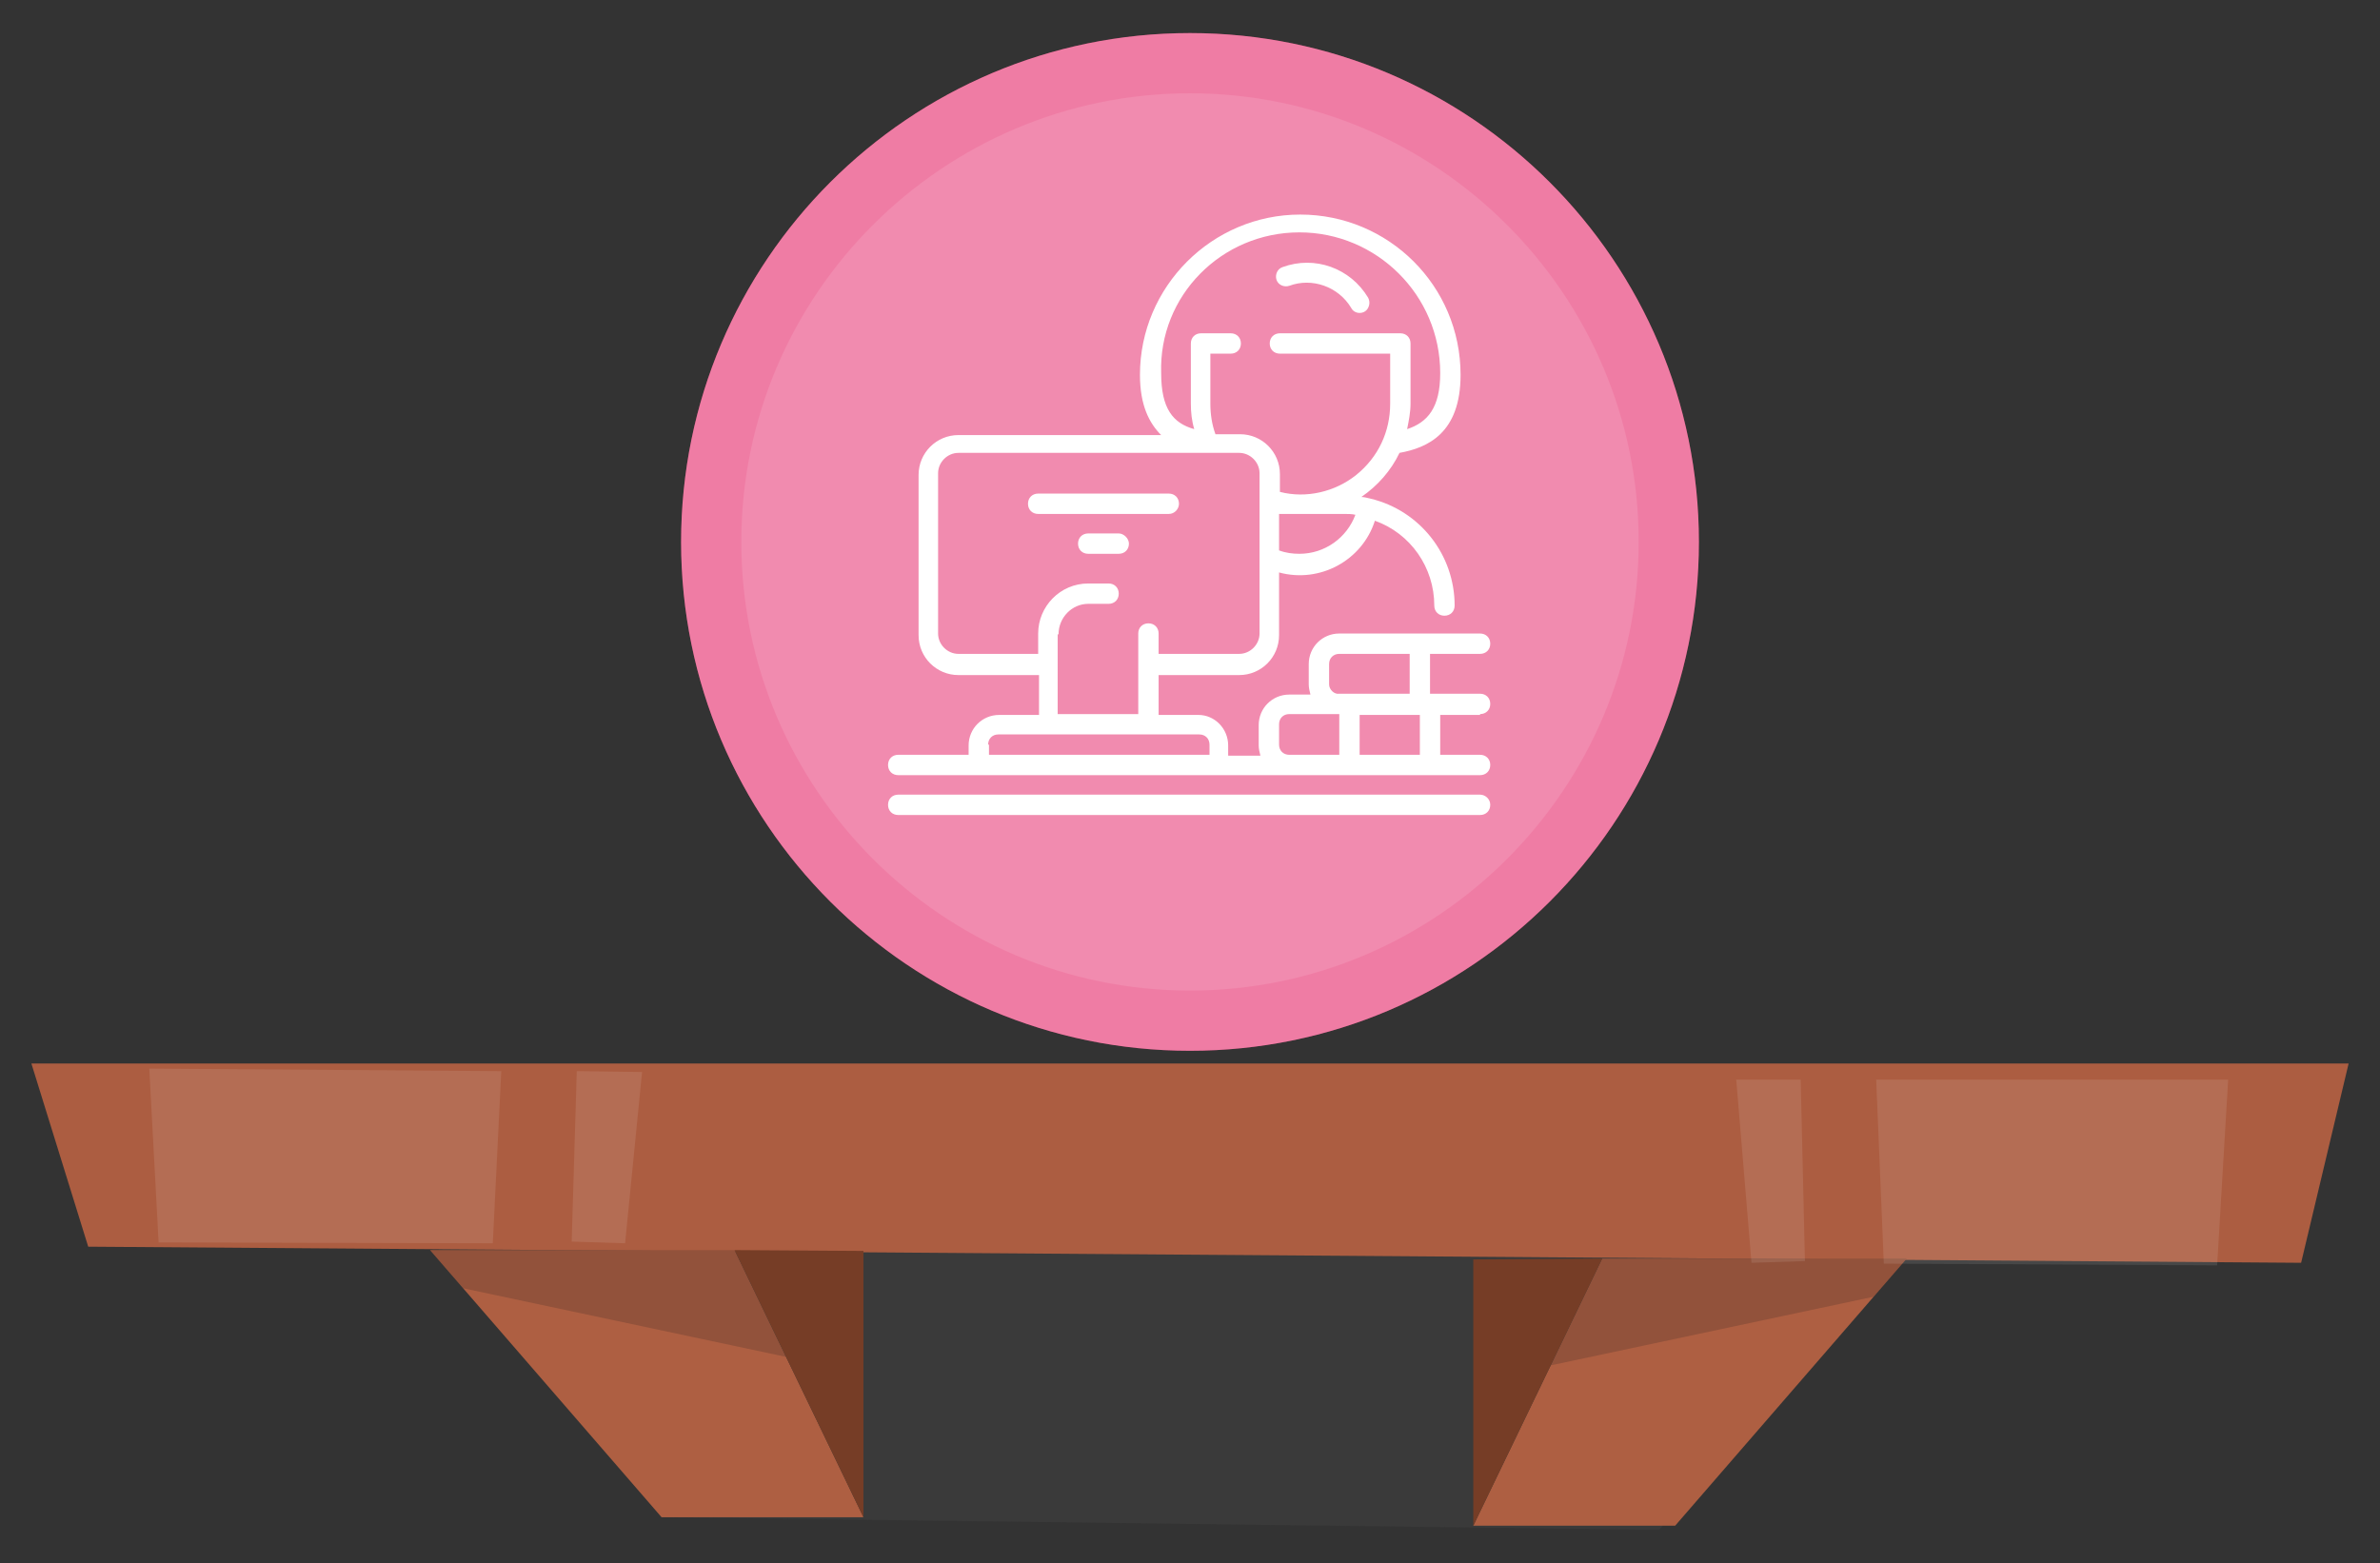 <?xml version="1.0" encoding="utf-8"?>
<!-- Generator: Adobe Illustrator 24.0.1, SVG Export Plug-In . SVG Version: 6.00 Build 0)  -->
<svg version="1.1" id="Layer_1" xmlns:serif="http://www.serif.com/"
	 xmlns="http://www.w3.org/2000/svg" xmlns:xlink="http://www.w3.org/1999/xlink" x="0px" y="0px" width="280.6px" height="184.3px"
	 viewBox="0 0 280.6 184.3" style="enable-background:new 0 0 280.6 184.3;" xml:space="preserve">
<rect x="0" y="0" width="280.6" height="184.3" fill="#333333" stroke="none"/>
<style type="text/css">
	.st0{opacity:0.26;fill:#4D4D4D;}
	.st1{fill:#AC5D41;}
	.st2{fill:#AE5F42;}
	.st3{opacity:0.2;fill:#231F20;}
	.st4{fill:#763D26;}
	.st5{opacity:0.1;fill:#FFFFFF;}
	.st6{fill:#E52568;}
	.st7{opacity:0.11;fill:#FFFFFF;}
	.st8{fill:#FFFFFF;}
	.st9{opacity:0.4;}
</style>
<g>
	<g>
		<g>
			<polygon class="st0" points="78,178.9 195.6,180.4 228,144.1 51.1,146.6 			"/>
			<polygon class="st1" points="276.9,125.4 3.7,125.4 10.4,147 271.3,148.9 			"/>
			<g>
				<polygon class="st2" points="86.6,147.4 101.8,178.9 78,178.9 50.7,147.4 				"/>
				<polygon class="st3" points="50.7,147.4 86.6,147.4 92.7,160 54.6,151.9 				"/>
				<polygon class="st4" points="101.8,178.9 101.8,147.5 86.6,147.4 				"/>
			</g>
			<g>
				<polygon class="st2" points="188.9,148.4 173.7,179.9 197.5,179.9 224.8,148.4 				"/>
				<polygon class="st3" points="224.8,148.4 188.9,148.4 182.8,161 220.9,152.9 				"/>
				<polygon class="st4" points="173.7,179.9 173.7,148.5 188.9,148.4 				"/>
			</g>
			<g>
				<polygon class="st5" points="59.1,126.3 58.1,146.6 18.7,146.5 17.6,126 				"/>
				<polygon class="st5" points="68,126.3 75.7,126.4 73.7,146.6 67.4,146.4 				"/>
			</g>
			<g>
				<polygon class="st5" points="221.2,127.3 222.1,149 261.4,149.2 262.7,127.3 				"/>
				<polygon class="st5" points="212.3,127.3 204.7,127.3 206.5,148.9 212.8,148.7 				"/>
			</g>
		</g>
	</g>
	<g>
		<g id="XMLID_58_">
			<g>
				<path class="st6" d="M140.3,3.9c33.1,0,60,26.9,60,60c0,33.1-26.9,60-60,60s-60-26.9-60-60C80.3,30.8,107.2,3.9,140.3,3.9z"/>
			</g>
		</g>
		<g id="XMLID_57_">
			<g>
				<path class="st7" d="M140.3,11c29.1,0,52.9,23.7,52.9,52.9c0,29.1-23.7,52.9-52.9,52.9S87.4,93,87.4,63.9
					C87.4,34.7,111.2,11,140.3,11z"/>
			</g>
		</g>
	</g>
	<g>
		<path class="st8" d="M152,33.7c2.7-1,5.8,0.1,7.3,2.6c0.2,0.4,0.6,0.6,1,0.6c0.4,0,0.8-0.2,1-0.6c0.2-0.4,0.2-0.8,0-1.2
			c-2.1-3.5-6.3-5-10.1-3.6c-0.6,0.2-0.9,0.9-0.7,1.5C150.7,33.6,151.4,33.9,152,33.7z"/>
		<path class="st8" d="M174.5,93.7h-68.6c-0.7,0-1.2,0.5-1.2,1.2c0,0.7,0.5,1.2,1.2,1.2h68.6c0.7,0,1.2-0.5,1.2-1.2
			C175.7,94.2,175.1,93.7,174.5,93.7z"/>
		<path class="st8" d="M139,59.4c0-0.7-0.5-1.2-1.2-1.2h-15.4c-0.7,0-1.2,0.5-1.2,1.2c0,0.7,0.5,1.2,1.2,1.2h15.4
			C138.5,60.6,139,60,139,59.4z"/>
		<path class="st8" d="M131.9,62.9h-3.6c-0.7,0-1.2,0.5-1.2,1.2c0,0.7,0.5,1.2,1.2,1.2h3.6c0.7,0,1.2-0.5,1.2-1.2
			C133.1,63.5,132.5,62.9,131.9,62.9z"/>
		<path class="st8" d="M174.5,84.2c0.7,0,1.2-0.5,1.2-1.2c0-0.7-0.5-1.2-1.2-1.2h-5.9v-4.7h5.9c0.7,0,1.2-0.5,1.2-1.2
			s-0.5-1.2-1.2-1.2h-16.6c-2,0-3.6,1.6-3.6,3.6v2.4c0,0.4,0.1,0.8,0.2,1.2H152c-2,0-3.6,1.6-3.6,3.6v2.4c0,0.4,0.1,0.8,0.2,1.2
			h-3.8v-1.2c0-2-1.6-3.6-3.5-3.6h-4.7v-4.7h9.5c2.6,0,4.7-2.1,4.7-4.7v-7.4c4.8,1.3,9.8-1.4,11.3-6.1c4.2,1.5,7,5.5,7,10
			c0,0.7,0.5,1.2,1.2,1.2c0.7,0,1.2-0.5,1.2-1.2c0-6-4.1-11.2-9.9-12.6h0c-0.4-0.1-0.8-0.2-1.1-0.2c1.9-1.3,3.5-3.1,4.5-5.2
			c3.3-0.6,7.2-2.3,7.2-9.2c0-10.5-8.5-18.9-18.9-18.9s-18.9,8.5-18.9,18.9c0,3.6,1.1,5.7,2.5,7.1H113c-2.6,0-4.7,2.1-4.7,4.7v18.9
			c0,2.6,2.1,4.7,4.7,4.7h9.5v4.7h-4.7c-2,0-3.6,1.6-3.6,3.6V89h-8.3c-0.7,0-1.2,0.5-1.2,1.2c0,0.7,0.5,1.2,1.2,1.2h68.6
			c0.7,0,1.2-0.5,1.2-1.2c0-0.7-0.5-1.2-1.2-1.2h-4.7v-4.7H174.5z M156.7,80.7v-2.4c0-0.7,0.5-1.2,1.2-1.2h8.3v4.7h-8.3
			C157.3,81.9,156.7,81.3,156.7,80.7z M153.2,65.3c-0.8,0-1.6-0.1-2.4-0.4v-4.3h7.7c0.4,0,0.9,0,1.3,0.1h0
			C158.8,63.4,156.2,65.3,153.2,65.3z M153.2,27.4c9.1,0,16.6,7.4,16.6,16.6c0,4.1-1.5,5.8-3.9,6.6c0.2-1,0.4-2,0.4-3v-7.1
			c0-0.7-0.5-1.2-1.2-1.2h-14.2c-0.7,0-1.2,0.5-1.2,1.2s0.5,1.2,1.2,1.2h13v5.9c0,3.3-1.4,6.3-4,8.4c-2.5,2-5.9,2.8-9,2v-2.1
			c0-2.6-2.1-4.7-4.7-4.7h-2.9c-0.4-1.1-0.6-2.3-0.6-3.6v-5.9h2.4c0.7,0,1.2-0.5,1.2-1.2s-0.5-1.2-1.2-1.2h-3.5
			c-0.7,0-1.2,0.5-1.2,1.2v7.1c0,1,0.1,2,0.4,3c-2.5-0.7-3.9-2.4-3.9-6.6C136.6,34.9,144,27.4,153.2,27.4z M124.8,74.8
			c0-2,1.6-3.6,3.5-3.6h2.4c0.7,0,1.2-0.5,1.2-1.2c0-0.7-0.5-1.2-1.2-1.2h-2.4c-3.3,0-5.9,2.7-5.9,5.9v2.4H113
			c-1.3,0-2.4-1.1-2.4-2.4V55.8c0-1.3,1.1-2.4,2.4-2.4h33.1c1.3,0,2.4,1.1,2.4,2.4v18.9c0,1.3-1.1,2.4-2.4,2.4h-9.5v-2.4
			c0-0.7-0.5-1.2-1.2-1.2s-1.2,0.5-1.2,1.2v9.5h-9.5V74.8z M116.5,87.8c0-0.7,0.5-1.2,1.2-1.2h23.7c0.7,0,1.2,0.5,1.2,1.2V89h-26
			V87.8z M152,89c-0.7,0-1.2-0.5-1.2-1.2v-2.4c0-0.7,0.5-1.2,1.2-1.2h5.9V89H152z M167.4,89h-7.1v-4.7h7.1V89z"/>
	</g>
	<g id="XMLID_1_" class="st9">
		<g>
			<path class="st8" d="M140.3,3.9c33.1,0,60,26.9,60,60c0,33.1-26.9,60-60,60s-60-26.9-60-60C80.3,30.8,107.2,3.9,140.3,3.9z"/>
		</g>
	</g>
</g>
</svg>
